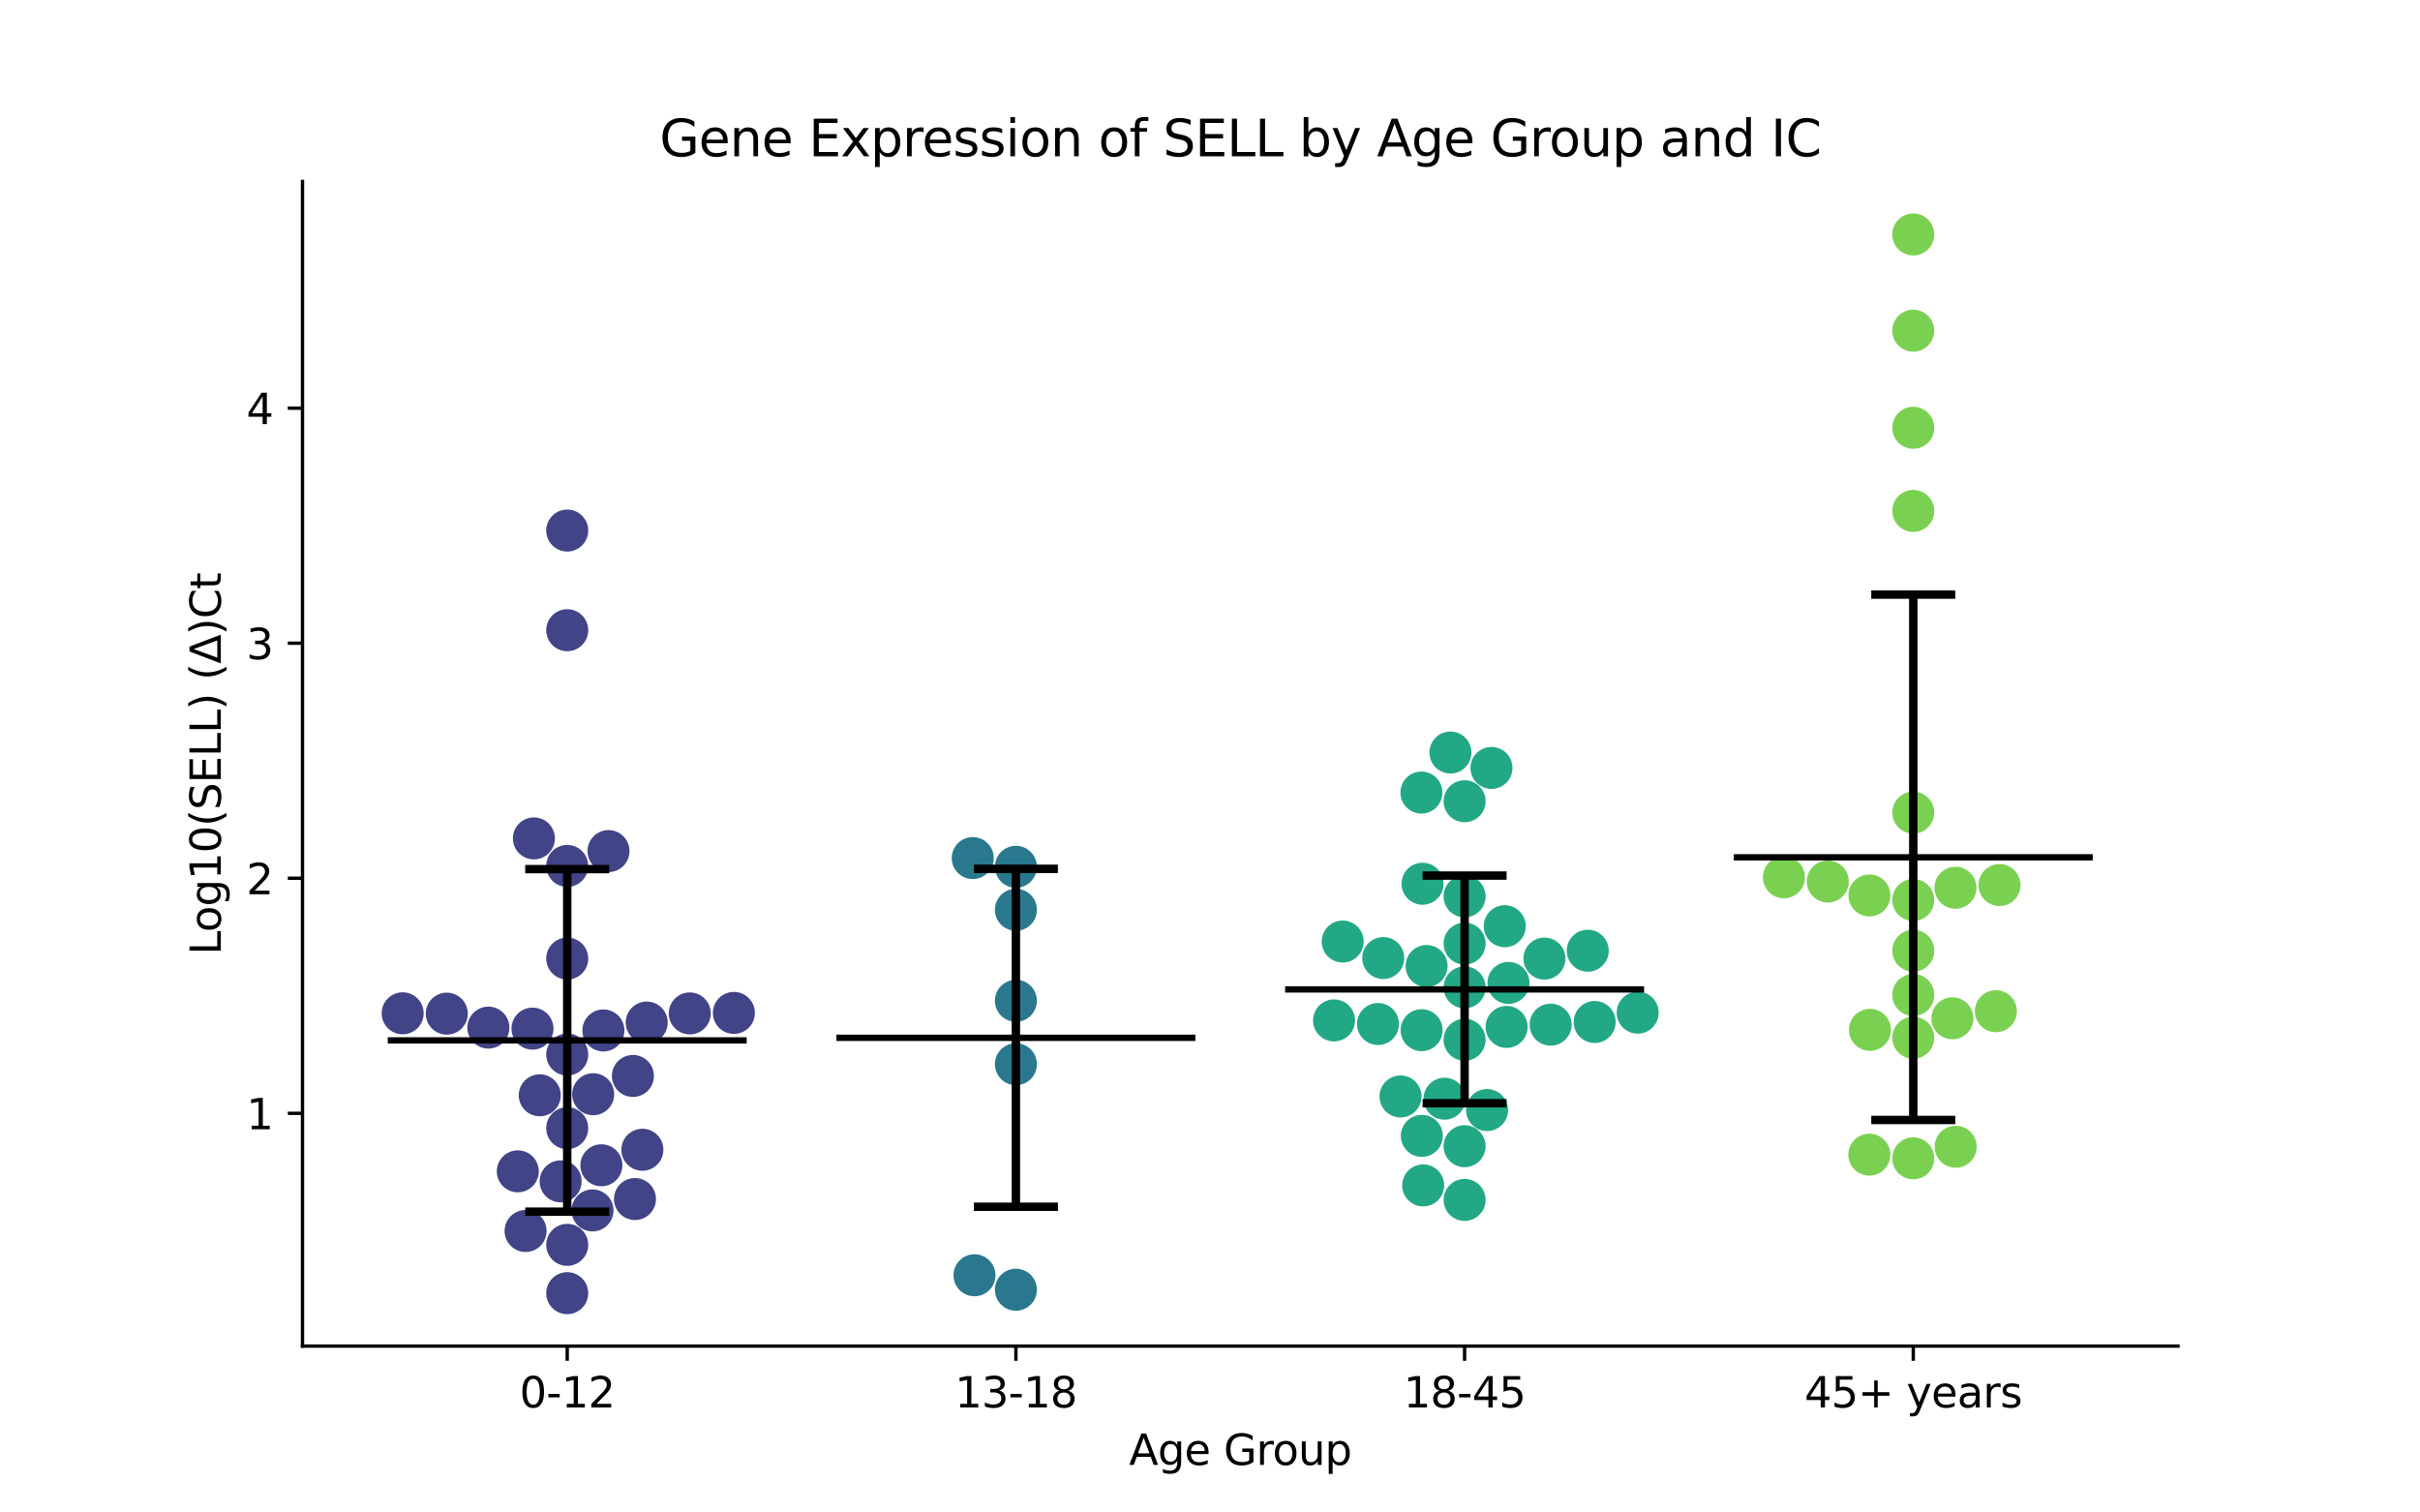 <?xml version="1.0" encoding="utf-8" standalone="no"?>
<!DOCTYPE svg PUBLIC "-//W3C//DTD SVG 1.1//EN"
  "http://www.w3.org/Graphics/SVG/1.1/DTD/svg11.dtd">
<svg xmlns:xlink="http://www.w3.org/1999/xlink" width="576pt" height="360pt" viewBox="0 0 576 360" xmlns="http://www.w3.org/2000/svg" version="1.1">
 <defs>
  <style type="text/css">*{stroke-linejoin: round; stroke-linecap: butt}</style>
 </defs>
 <g id="figure_1">
  <g id="patch_1">
   <path d="M 0 360 
L 576 360 
L 576 0 
L 0 0 
z
" style="fill: #ffffff"/>
  </g>
  <g id="axes_1">
   <g id="patch_2">
    <path d="M 72 320.4 
L 518.4 320.4 
L 518.4 43.2 
L 72 43.2 
z
" style="fill: #ffffff"/>
   </g>
   <g id="PathCollection_1">
    <defs>
     <path id="C0_0_a108113beb" d="M 0 5 
C 1.326 5 2.598 4.473 3.536 3.536 
C 4.473 2.598 5 1.326 5 -0 
C 5 -1.326 4.473 -2.598 3.536 -3.536 
C 2.598 -4.473 1.326 -5 0 -5 
C -1.326 -5 -2.598 -4.473 -3.536 -3.536 
C -4.473 -2.598 -5 -1.326 -5 0 
C -5 1.326 -4.473 2.598 -3.536 3.536 
C -2.598 4.473 -1.326 5 0 5 
z
"/>
    </defs>
    <g clip-path="url(#p85bf12c97c)">
     <use xlink:href="#C0_0_a108113beb" x="152.899" y="273.665" style="fill: #414487"/>
    </g>
    <g clip-path="url(#p85bf12c97c)">
     <use xlink:href="#C0_0_a108113beb" x="128.472" y="260.702" style="fill: #414487"/>
    </g>
    <g clip-path="url(#p85bf12c97c)">
     <use xlink:href="#C0_0_a108113beb" x="126.739" y="244.834" style="fill: #414487"/>
    </g>
    <g clip-path="url(#p85bf12c97c)">
     <use xlink:href="#C0_0_a108113beb" x="151.133" y="285.392" style="fill: #414487"/>
    </g>
    <g clip-path="url(#p85bf12c97c)">
     <use xlink:href="#C0_0_a108113beb" x="153.928" y="243.388" style="fill: #414487"/>
    </g>
    <g clip-path="url(#p85bf12c97c)">
     <use xlink:href="#C0_0_a108113beb" x="135.009" y="250.995" style="fill: #414487"/>
    </g>
    <g clip-path="url(#p85bf12c97c)">
     <use xlink:href="#C0_0_a108113beb" x="144.833" y="202.577" style="fill: #414487"/>
    </g>
    <g clip-path="url(#p85bf12c97c)">
     <use xlink:href="#C0_0_a108113beb" x="106.34" y="241.268" style="fill: #414487"/>
    </g>
    <g clip-path="url(#p85bf12c97c)">
     <use xlink:href="#C0_0_a108113beb" x="135.009" y="296.298" style="fill: #414487"/>
    </g>
    <g clip-path="url(#p85bf12c97c)">
     <use xlink:href="#C0_0_a108113beb" x="141.189" y="260.444" style="fill: #414487"/>
    </g>
    <g clip-path="url(#p85bf12c97c)">
     <use xlink:href="#C0_0_a108113beb" x="135.009" y="206.106" style="fill: #414487"/>
    </g>
    <g clip-path="url(#p85bf12c97c)">
     <use xlink:href="#C0_0_a108113beb" x="116.242" y="244.594" style="fill: #414487"/>
    </g>
    <g clip-path="url(#p85bf12c97c)">
     <use xlink:href="#C0_0_a108113beb" x="135.009" y="126.283" style="fill: #414487"/>
    </g>
    <g clip-path="url(#p85bf12c97c)">
     <use xlink:href="#C0_0_a108113beb" x="143.141" y="277.357" style="fill: #414487"/>
    </g>
    <g clip-path="url(#p85bf12c97c)">
     <use xlink:href="#C0_0_a108113beb" x="135.009" y="150" style="fill: #414487"/>
    </g>
    <g clip-path="url(#p85bf12c97c)">
     <use xlink:href="#C0_0_a108113beb" x="127.075" y="199.556" style="fill: #414487"/>
    </g>
    <g clip-path="url(#p85bf12c97c)">
     <use xlink:href="#C0_0_a108113beb" x="135.009" y="268.528" style="fill: #414487"/>
    </g>
    <g clip-path="url(#p85bf12c97c)">
     <use xlink:href="#C0_0_a108113beb" x="150.644" y="256.095" style="fill: #414487"/>
    </g>
    <g clip-path="url(#p85bf12c97c)">
     <use xlink:href="#C0_0_a108113beb" x="135.009" y="228.153" style="fill: #414487"/>
    </g>
    <g clip-path="url(#p85bf12c97c)">
     <use xlink:href="#C0_0_a108113beb" x="141.026" y="288.103" style="fill: #414487"/>
    </g>
    <g clip-path="url(#p85bf12c97c)">
     <use xlink:href="#C0_0_a108113beb" x="164.176" y="241.21" style="fill: #414487"/>
    </g>
    <g clip-path="url(#p85bf12c97c)">
     <use xlink:href="#C0_0_a108113beb" x="133.442" y="281.187" style="fill: #414487"/>
    </g>
    <g clip-path="url(#p85bf12c97c)">
     <use xlink:href="#C0_0_a108113beb" x="174.676" y="241.089" style="fill: #414487"/>
    </g>
    <g clip-path="url(#p85bf12c97c)">
     <use xlink:href="#C0_0_a108113beb" x="123.245" y="278.8" style="fill: #414487"/>
    </g>
    <g clip-path="url(#p85bf12c97c)">
     <use xlink:href="#C0_0_a108113beb" x="143.616" y="245.268" style="fill: #414487"/>
    </g>
    <g clip-path="url(#p85bf12c97c)">
     <use xlink:href="#C0_0_a108113beb" x="135.009" y="307.8" style="fill: #414487"/>
    </g>
    <g clip-path="url(#p85bf12c97c)">
     <use xlink:href="#C0_0_a108113beb" x="125.097" y="292.997" style="fill: #414487"/>
    </g>
    <g clip-path="url(#p85bf12c97c)">
     <use xlink:href="#C0_0_a108113beb" x="95.84" y="241.186" style="fill: #414487"/>
    </g>
   </g>
   <g id="PathCollection_2">
    <defs>
     <path id="C1_0_c24b6d0f7a" d="M 0 5 
C 1.326 5 2.598 4.473 3.536 3.536 
C 4.473 2.598 5 1.326 5 -0 
C 5 -1.326 4.473 -2.598 3.536 -3.536 
C 2.598 -4.473 1.326 -5 0 -5 
C -1.326 -5 -2.598 -4.473 -3.536 -3.536 
C -4.473 -2.598 -5 -1.326 -5 0 
C -5 1.326 -4.473 2.598 -3.536 3.536 
C -2.598 4.473 -1.326 5 0 5 
z
"/>
    </defs>
    <g clip-path="url(#p85bf12c97c)">
     <use xlink:href="#C1_0_c24b6d0f7a" x="241.803" y="306.977" style="fill: #2a788e"/>
    </g>
    <g clip-path="url(#p85bf12c97c)">
     <use xlink:href="#C1_0_c24b6d0f7a" x="241.803" y="238.208" style="fill: #2a788e"/>
    </g>
    <g clip-path="url(#p85bf12c97c)">
     <use xlink:href="#C1_0_c24b6d0f7a" x="241.803" y="216.545" style="fill: #2a788e"/>
    </g>
    <g clip-path="url(#p85bf12c97c)">
     <use xlink:href="#C1_0_c24b6d0f7a" x="231.944" y="303.537" style="fill: #2a788e"/>
    </g>
    <g clip-path="url(#p85bf12c97c)">
     <use xlink:href="#C1_0_c24b6d0f7a" x="241.803" y="253.299" style="fill: #2a788e"/>
    </g>
    <g clip-path="url(#p85bf12c97c)">
     <use xlink:href="#C1_0_c24b6d0f7a" x="231.532" y="204.24" style="fill: #2a788e"/>
    </g>
    <g clip-path="url(#p85bf12c97c)">
     <use xlink:href="#C1_0_c24b6d0f7a" x="241.803" y="206.316" style="fill: #2a788e"/>
    </g>
   </g>
   <g id="PathCollection_3">
    <defs>
     <path id="C2_0_f0e0ccfd8b" d="M 0 5 
C 1.326 5 2.598 4.473 3.536 3.536 
C 4.473 2.598 5 1.326 5 -0 
C 5 -1.326 4.473 -2.598 3.536 -3.536 
C 2.598 -4.473 1.326 -5 0 -5 
C -1.326 -5 -2.598 -4.473 -3.536 -3.536 
C -4.473 -2.598 -5 -1.326 -5 0 
C -5 1.326 -4.473 2.598 -3.536 3.536 
C -2.598 4.473 -1.326 5 0 5 
z
"/>
    </defs>
    <g clip-path="url(#p85bf12c97c)">
     <use xlink:href="#C2_0_f0e0ccfd8b" x="359.038" y="233.949" style="fill: #22a884"/>
    </g>
    <g clip-path="url(#p85bf12c97c)">
     <use xlink:href="#C2_0_f0e0ccfd8b" x="367.601" y="228.162" style="fill: #22a884"/>
    </g>
    <g clip-path="url(#p85bf12c97c)">
     <use xlink:href="#C2_0_f0e0ccfd8b" x="317.527" y="242.877" style="fill: #22a884"/>
    </g>
    <g clip-path="url(#p85bf12c97c)">
     <use xlink:href="#C2_0_f0e0ccfd8b" x="377.914" y="226.283" style="fill: #22a884"/>
    </g>
    <g clip-path="url(#p85bf12c97c)">
     <use xlink:href="#C2_0_f0e0ccfd8b" x="319.584" y="224.107" style="fill: #22a884"/>
    </g>
    <g clip-path="url(#p85bf12c97c)">
     <use xlink:href="#C2_0_f0e0ccfd8b" x="338.323" y="188.647" style="fill: #22a884"/>
    </g>
    <g clip-path="url(#p85bf12c97c)">
     <use xlink:href="#C2_0_f0e0ccfd8b" x="338.374" y="245.203" style="fill: #22a884"/>
    </g>
    <g clip-path="url(#p85bf12c97c)">
     <use xlink:href="#C2_0_f0e0ccfd8b" x="339.548" y="229.934" style="fill: #22a884"/>
    </g>
    <g clip-path="url(#p85bf12c97c)">
     <use xlink:href="#C2_0_f0e0ccfd8b" x="348.597" y="190.708" style="fill: #22a884"/>
    </g>
    <g clip-path="url(#p85bf12c97c)">
     <use xlink:href="#C2_0_f0e0ccfd8b" x="338.585" y="210.344" style="fill: #22a884"/>
    </g>
    <g clip-path="url(#p85bf12c97c)">
     <use xlink:href="#C2_0_f0e0ccfd8b" x="358.159" y="220.456" style="fill: #22a884"/>
    </g>
    <g clip-path="url(#p85bf12c97c)">
     <use xlink:href="#C2_0_f0e0ccfd8b" x="379.558" y="243.254" style="fill: #22a884"/>
    </g>
    <g clip-path="url(#p85bf12c97c)">
     <use xlink:href="#C2_0_f0e0ccfd8b" x="348.597" y="247.486" style="fill: #22a884"/>
    </g>
    <g clip-path="url(#p85bf12c97c)">
     <use xlink:href="#C2_0_f0e0ccfd8b" x="327.988" y="243.736" style="fill: #22a884"/>
    </g>
    <g clip-path="url(#p85bf12c97c)">
     <use xlink:href="#C2_0_f0e0ccfd8b" x="345.227" y="179.116" style="fill: #22a884"/>
    </g>
    <g clip-path="url(#p85bf12c97c)">
     <use xlink:href="#C2_0_f0e0ccfd8b" x="389.795" y="241.03" style="fill: #22a884"/>
    </g>
    <g clip-path="url(#p85bf12c97c)">
     <use xlink:href="#C2_0_f0e0ccfd8b" x="348.597" y="235.007" style="fill: #22a884"/>
    </g>
    <g clip-path="url(#p85bf12c97c)">
     <use xlink:href="#C2_0_f0e0ccfd8b" x="369.079" y="243.887" style="fill: #22a884"/>
    </g>
    <g clip-path="url(#p85bf12c97c)">
     <use xlink:href="#C2_0_f0e0ccfd8b" x="338.419" y="270.364" style="fill: #22a884"/>
    </g>
    <g clip-path="url(#p85bf12c97c)">
     <use xlink:href="#C2_0_f0e0ccfd8b" x="348.597" y="224.588" style="fill: #22a884"/>
    </g>
    <g clip-path="url(#p85bf12c97c)">
     <use xlink:href="#C2_0_f0e0ccfd8b" x="354.996" y="182.78" style="fill: #22a884"/>
    </g>
    <g clip-path="url(#p85bf12c97c)">
     <use xlink:href="#C2_0_f0e0ccfd8b" x="343.835" y="261.513" style="fill: #22a884"/>
    </g>
    <g clip-path="url(#p85bf12c97c)">
     <use xlink:href="#C2_0_f0e0ccfd8b" x="348.597" y="213.356" style="fill: #22a884"/>
    </g>
    <g clip-path="url(#p85bf12c97c)">
     <use xlink:href="#C2_0_f0e0ccfd8b" x="329.239" y="228.037" style="fill: #22a884"/>
    </g>
    <g clip-path="url(#p85bf12c97c)">
     <use xlink:href="#C2_0_f0e0ccfd8b" x="348.597" y="272.821" style="fill: #22a884"/>
    </g>
    <g clip-path="url(#p85bf12c97c)">
     <use xlink:href="#C2_0_f0e0ccfd8b" x="358.595" y="244.429" style="fill: #22a884"/>
    </g>
    <g clip-path="url(#p85bf12c97c)">
     <use xlink:href="#C2_0_f0e0ccfd8b" x="348.597" y="285.6" style="fill: #22a884"/>
    </g>
    <g clip-path="url(#p85bf12c97c)">
     <use xlink:href="#C2_0_f0e0ccfd8b" x="338.742" y="282.148" style="fill: #22a884"/>
    </g>
    <g clip-path="url(#p85bf12c97c)">
     <use xlink:href="#C2_0_f0e0ccfd8b" x="333.35" y="260.977" style="fill: #22a884"/>
    </g>
    <g clip-path="url(#p85bf12c97c)">
     <use xlink:href="#C2_0_f0e0ccfd8b" x="353.944" y="264.214" style="fill: #22a884"/>
    </g>
   </g>
   <g id="PathCollection_4">
    <defs>
     <path id="C3_0_3082be2347" d="M 0 5 
C 1.326 5 2.598 4.473 3.536 3.536 
C 4.473 2.598 5 1.326 5 -0 
C 5 -1.326 4.473 -2.598 3.536 -3.536 
C 2.598 -4.473 1.326 -5 0 -5 
C -1.326 -5 -2.598 -4.473 -3.536 -3.536 
C -4.473 -2.598 -5 -1.326 -5 0 
C -5 1.326 -4.473 2.598 -3.536 3.536 
C -2.598 4.473 -1.326 5 0 5 
z
"/>
    </defs>
    <g clip-path="url(#p85bf12c97c)">
     <use xlink:href="#C3_0_3082be2347" x="465.486" y="272.947" style="fill: #7ad151"/>
    </g>
    <g clip-path="url(#p85bf12c97c)">
     <use xlink:href="#C3_0_3082be2347" x="455.391" y="236.816" style="fill: #7ad151"/>
    </g>
    <g clip-path="url(#p85bf12c97c)">
     <use xlink:href="#C3_0_3082be2347" x="465.436" y="211.304" style="fill: #7ad151"/>
    </g>
    <g clip-path="url(#p85bf12c97c)">
     <use xlink:href="#C3_0_3082be2347" x="445.079" y="245.118" style="fill: #7ad151"/>
    </g>
    <g clip-path="url(#p85bf12c97c)">
     <use xlink:href="#C3_0_3082be2347" x="424.601" y="208.809" style="fill: #7ad151"/>
    </g>
    <g clip-path="url(#p85bf12c97c)">
     <use xlink:href="#C3_0_3082be2347" x="455.391" y="226.289" style="fill: #7ad151"/>
    </g>
    <g clip-path="url(#p85bf12c97c)">
     <use xlink:href="#C3_0_3082be2347" x="444.953" y="213.135" style="fill: #7ad151"/>
    </g>
    <g clip-path="url(#p85bf12c97c)">
     <use xlink:href="#C3_0_3082be2347" x="455.391" y="121.605" style="fill: #7ad151"/>
    </g>
    <g clip-path="url(#p85bf12c97c)">
     <use xlink:href="#C3_0_3082be2347" x="475.052" y="240.69" style="fill: #7ad151"/>
    </g>
    <g clip-path="url(#p85bf12c97c)">
     <use xlink:href="#C3_0_3082be2347" x="435.047" y="209.821" style="fill: #7ad151"/>
    </g>
    <g clip-path="url(#p85bf12c97c)">
     <use xlink:href="#C3_0_3082be2347" x="455.391" y="55.8" style="fill: #7ad151"/>
    </g>
    <g clip-path="url(#p85bf12c97c)">
     <use xlink:href="#C3_0_3082be2347" x="464.701" y="242.373" style="fill: #7ad151"/>
    </g>
    <g clip-path="url(#p85bf12c97c)">
     <use xlink:href="#C3_0_3082be2347" x="455.391" y="275.699" style="fill: #7ad151"/>
    </g>
    <g clip-path="url(#p85bf12c97c)">
     <use xlink:href="#C3_0_3082be2347" x="455.391" y="214.218" style="fill: #7ad151"/>
    </g>
    <g clip-path="url(#p85bf12c97c)">
     <use xlink:href="#C3_0_3082be2347" x="475.914" y="210.66" style="fill: #7ad151"/>
    </g>
    <g clip-path="url(#p85bf12c97c)">
     <use xlink:href="#C3_0_3082be2347" x="455.391" y="246.997" style="fill: #7ad151"/>
    </g>
    <g clip-path="url(#p85bf12c97c)">
     <use xlink:href="#C3_0_3082be2347" x="444.931" y="274.83" style="fill: #7ad151"/>
    </g>
    <g clip-path="url(#p85bf12c97c)">
     <use xlink:href="#C3_0_3082be2347" x="455.391" y="101.816" style="fill: #7ad151"/>
    </g>
    <g clip-path="url(#p85bf12c97c)">
     <use xlink:href="#C3_0_3082be2347" x="455.391" y="193.418" style="fill: #7ad151"/>
    </g>
    <g clip-path="url(#p85bf12c97c)">
     <use xlink:href="#C3_0_3082be2347" x="455.391" y="78.712" style="fill: #7ad151"/>
    </g>
   </g>
   <g id="matplotlib.axis_1">
    <g id="xtick_1">
     <g id="line2d_1">
      <defs>
       <path id="m94bf1dd454" d="M 0 0 
L 0 3.5 
" style="stroke: #000000; stroke-width: 0.8"/>
      </defs>
      <g>
       <use xlink:href="#m94bf1dd454" x="135.009" y="320.4" style="stroke: #000000; stroke-width: 0.8"/>
      </g>
     </g>
     <g id="text_1">
      <!-- 0-12 -->
      <g transform="translate(123.661 334.998) scale(0.1 -0.1)">
       <defs>
        <path id="DejaVuSans-30" d="M 2034 4250 
Q 1547 4250 1301 3770 
Q 1056 3291 1056 2328 
Q 1056 1369 1301 889 
Q 1547 409 2034 409 
Q 2525 409 2770 889 
Q 3016 1369 3016 2328 
Q 3016 3291 2770 3770 
Q 2525 4250 2034 4250 
z
M 2034 4750 
Q 2819 4750 3233 4129 
Q 3647 3509 3647 2328 
Q 3647 1150 3233 529 
Q 2819 -91 2034 -91 
Q 1250 -91 836 529 
Q 422 1150 422 2328 
Q 422 3509 836 4129 
Q 1250 4750 2034 4750 
z
" transform="scale(0.016)"/>
        <path id="DejaVuSans-2d" d="M 313 2009 
L 1997 2009 
L 1997 1497 
L 313 1497 
L 313 2009 
z
" transform="scale(0.016)"/>
        <path id="DejaVuSans-31" d="M 794 531 
L 1825 531 
L 1825 4091 
L 703 3866 
L 703 4441 
L 1819 4666 
L 2450 4666 
L 2450 531 
L 3481 531 
L 3481 0 
L 794 0 
L 794 531 
z
" transform="scale(0.016)"/>
        <path id="DejaVuSans-32" d="M 1228 531 
L 3431 531 
L 3431 0 
L 469 0 
L 469 531 
Q 828 903 1448 1529 
Q 2069 2156 2228 2338 
Q 2531 2678 2651 2914 
Q 2772 3150 2772 3378 
Q 2772 3750 2511 3984 
Q 2250 4219 1831 4219 
Q 1534 4219 1204 4116 
Q 875 4013 500 3803 
L 500 4441 
Q 881 4594 1212 4672 
Q 1544 4750 1819 4750 
Q 2544 4750 2975 4387 
Q 3406 4025 3406 3419 
Q 3406 3131 3298 2873 
Q 3191 2616 2906 2266 
Q 2828 2175 2409 1742 
Q 1991 1309 1228 531 
z
" transform="scale(0.016)"/>
       </defs>
       <use xlink:href="#DejaVuSans-30"/>
       <use xlink:href="#DejaVuSans-2d" x="63.623"/>
       <use xlink:href="#DejaVuSans-31" x="99.707"/>
       <use xlink:href="#DejaVuSans-32" x="163.33"/>
      </g>
     </g>
    </g>
    <g id="xtick_2">
     <g id="line2d_2">
      <g>
       <use xlink:href="#m94bf1dd454" x="241.803" y="320.4" style="stroke: #000000; stroke-width: 0.8"/>
      </g>
     </g>
     <g id="text_2">
      <!-- 13-18 -->
      <g transform="translate(227.274 334.998) scale(0.1 -0.1)">
       <defs>
        <path id="DejaVuSans-33" d="M 2597 2516 
Q 3050 2419 3304 2112 
Q 3559 1806 3559 1356 
Q 3559 666 3084 287 
Q 2609 -91 1734 -91 
Q 1441 -91 1130 -33 
Q 819 25 488 141 
L 488 750 
Q 750 597 1062 519 
Q 1375 441 1716 441 
Q 2309 441 2620 675 
Q 2931 909 2931 1356 
Q 2931 1769 2642 2001 
Q 2353 2234 1838 2234 
L 1294 2234 
L 1294 2753 
L 1863 2753 
Q 2328 2753 2575 2939 
Q 2822 3125 2822 3475 
Q 2822 3834 2567 4026 
Q 2313 4219 1838 4219 
Q 1578 4219 1281 4162 
Q 984 4106 628 3988 
L 628 4550 
Q 988 4650 1302 4700 
Q 1616 4750 1894 4750 
Q 2613 4750 3031 4423 
Q 3450 4097 3450 3541 
Q 3450 3153 3228 2886 
Q 3006 2619 2597 2516 
z
" transform="scale(0.016)"/>
        <path id="DejaVuSans-38" d="M 2034 2216 
Q 1584 2216 1326 1975 
Q 1069 1734 1069 1313 
Q 1069 891 1326 650 
Q 1584 409 2034 409 
Q 2484 409 2743 651 
Q 3003 894 3003 1313 
Q 3003 1734 2745 1975 
Q 2488 2216 2034 2216 
z
M 1403 2484 
Q 997 2584 770 2862 
Q 544 3141 544 3541 
Q 544 4100 942 4425 
Q 1341 4750 2034 4750 
Q 2731 4750 3128 4425 
Q 3525 4100 3525 3541 
Q 3525 3141 3298 2862 
Q 3072 2584 2669 2484 
Q 3125 2378 3379 2068 
Q 3634 1759 3634 1313 
Q 3634 634 3220 271 
Q 2806 -91 2034 -91 
Q 1263 -91 848 271 
Q 434 634 434 1313 
Q 434 1759 690 2068 
Q 947 2378 1403 2484 
z
M 1172 3481 
Q 1172 3119 1398 2916 
Q 1625 2713 2034 2713 
Q 2441 2713 2670 2916 
Q 2900 3119 2900 3481 
Q 2900 3844 2670 4047 
Q 2441 4250 2034 4250 
Q 1625 4250 1398 4047 
Q 1172 3844 1172 3481 
z
" transform="scale(0.016)"/>
       </defs>
       <use xlink:href="#DejaVuSans-31"/>
       <use xlink:href="#DejaVuSans-33" x="63.623"/>
       <use xlink:href="#DejaVuSans-2d" x="127.246"/>
       <use xlink:href="#DejaVuSans-31" x="163.33"/>
       <use xlink:href="#DejaVuSans-38" x="226.953"/>
      </g>
     </g>
    </g>
    <g id="xtick_3">
     <g id="line2d_3">
      <g>
       <use xlink:href="#m94bf1dd454" x="348.597" y="320.4" style="stroke: #000000; stroke-width: 0.8"/>
      </g>
     </g>
     <g id="text_3">
      <!-- 18-45 -->
      <g transform="translate(334.068 334.998) scale(0.1 -0.1)">
       <defs>
        <path id="DejaVuSans-34" d="M 2419 4116 
L 825 1625 
L 2419 1625 
L 2419 4116 
z
M 2253 4666 
L 3047 4666 
L 3047 1625 
L 3713 1625 
L 3713 1100 
L 3047 1100 
L 3047 0 
L 2419 0 
L 2419 1100 
L 313 1100 
L 313 1709 
L 2253 4666 
z
" transform="scale(0.016)"/>
        <path id="DejaVuSans-35" d="M 691 4666 
L 3169 4666 
L 3169 4134 
L 1269 4134 
L 1269 2991 
Q 1406 3038 1543 3061 
Q 1681 3084 1819 3084 
Q 2600 3084 3056 2656 
Q 3513 2228 3513 1497 
Q 3513 744 3044 326 
Q 2575 -91 1722 -91 
Q 1428 -91 1123 -41 
Q 819 9 494 109 
L 494 744 
Q 775 591 1075 516 
Q 1375 441 1709 441 
Q 2250 441 2565 725 
Q 2881 1009 2881 1497 
Q 2881 1984 2565 2268 
Q 2250 2553 1709 2553 
Q 1456 2553 1204 2497 
Q 953 2441 691 2322 
L 691 4666 
z
" transform="scale(0.016)"/>
       </defs>
       <use xlink:href="#DejaVuSans-31"/>
       <use xlink:href="#DejaVuSans-38" x="63.623"/>
       <use xlink:href="#DejaVuSans-2d" x="127.246"/>
       <use xlink:href="#DejaVuSans-34" x="163.33"/>
       <use xlink:href="#DejaVuSans-35" x="226.953"/>
      </g>
     </g>
    </g>
    <g id="xtick_4">
     <g id="line2d_4">
      <g>
       <use xlink:href="#m94bf1dd454" x="455.391" y="320.4" style="stroke: #000000; stroke-width: 0.8"/>
      </g>
     </g>
     <g id="text_4">
      <!-- 45+ years -->
      <g transform="translate(429.49 334.998) scale(0.1 -0.1)">
       <defs>
        <path id="DejaVuSans-2b" d="M 2944 4013 
L 2944 2272 
L 4684 2272 
L 4684 1741 
L 2944 1741 
L 2944 0 
L 2419 0 
L 2419 1741 
L 678 1741 
L 678 2272 
L 2419 2272 
L 2419 4013 
L 2944 4013 
z
" transform="scale(0.016)"/>
        <path id="DejaVuSans-20" transform="scale(0.016)"/>
        <path id="DejaVuSans-79" d="M 2059 -325 
Q 1816 -950 1584 -1140 
Q 1353 -1331 966 -1331 
L 506 -1331 
L 506 -850 
L 844 -850 
Q 1081 -850 1212 -737 
Q 1344 -625 1503 -206 
L 1606 56 
L 191 3500 
L 800 3500 
L 1894 763 
L 2988 3500 
L 3597 3500 
L 2059 -325 
z
" transform="scale(0.016)"/>
        <path id="DejaVuSans-65" d="M 3597 1894 
L 3597 1613 
L 953 1613 
Q 991 1019 1311 708 
Q 1631 397 2203 397 
Q 2534 397 2845 478 
Q 3156 559 3463 722 
L 3463 178 
Q 3153 47 2828 -22 
Q 2503 -91 2169 -91 
Q 1331 -91 842 396 
Q 353 884 353 1716 
Q 353 2575 817 3079 
Q 1281 3584 2069 3584 
Q 2775 3584 3186 3129 
Q 3597 2675 3597 1894 
z
M 3022 2063 
Q 3016 2534 2758 2815 
Q 2500 3097 2075 3097 
Q 1594 3097 1305 2825 
Q 1016 2553 972 2059 
L 3022 2063 
z
" transform="scale(0.016)"/>
        <path id="DejaVuSans-61" d="M 2194 1759 
Q 1497 1759 1228 1600 
Q 959 1441 959 1056 
Q 959 750 1161 570 
Q 1363 391 1709 391 
Q 2188 391 2477 730 
Q 2766 1069 2766 1631 
L 2766 1759 
L 2194 1759 
z
M 3341 1997 
L 3341 0 
L 2766 0 
L 2766 531 
Q 2569 213 2275 61 
Q 1981 -91 1556 -91 
Q 1019 -91 701 211 
Q 384 513 384 1019 
Q 384 1609 779 1909 
Q 1175 2209 1959 2209 
L 2766 2209 
L 2766 2266 
Q 2766 2663 2505 2880 
Q 2244 3097 1772 3097 
Q 1472 3097 1187 3025 
Q 903 2953 641 2809 
L 641 3341 
Q 956 3463 1253 3523 
Q 1550 3584 1831 3584 
Q 2591 3584 2966 3190 
Q 3341 2797 3341 1997 
z
" transform="scale(0.016)"/>
        <path id="DejaVuSans-72" d="M 2631 2963 
Q 2534 3019 2420 3045 
Q 2306 3072 2169 3072 
Q 1681 3072 1420 2755 
Q 1159 2438 1159 1844 
L 1159 0 
L 581 0 
L 581 3500 
L 1159 3500 
L 1159 2956 
Q 1341 3275 1631 3429 
Q 1922 3584 2338 3584 
Q 2397 3584 2469 3576 
Q 2541 3569 2628 3553 
L 2631 2963 
z
" transform="scale(0.016)"/>
        <path id="DejaVuSans-73" d="M 2834 3397 
L 2834 2853 
Q 2591 2978 2328 3040 
Q 2066 3103 1784 3103 
Q 1356 3103 1142 2972 
Q 928 2841 928 2578 
Q 928 2378 1081 2264 
Q 1234 2150 1697 2047 
L 1894 2003 
Q 2506 1872 2764 1633 
Q 3022 1394 3022 966 
Q 3022 478 2636 193 
Q 2250 -91 1575 -91 
Q 1294 -91 989 -36 
Q 684 19 347 128 
L 347 722 
Q 666 556 975 473 
Q 1284 391 1588 391 
Q 1994 391 2212 530 
Q 2431 669 2431 922 
Q 2431 1156 2273 1281 
Q 2116 1406 1581 1522 
L 1381 1569 
Q 847 1681 609 1914 
Q 372 2147 372 2553 
Q 372 3047 722 3315 
Q 1072 3584 1716 3584 
Q 2034 3584 2315 3537 
Q 2597 3491 2834 3397 
z
" transform="scale(0.016)"/>
       </defs>
       <use xlink:href="#DejaVuSans-34"/>
       <use xlink:href="#DejaVuSans-35" x="63.623"/>
       <use xlink:href="#DejaVuSans-2b" x="127.246"/>
       <use xlink:href="#DejaVuSans-20" x="211.035"/>
       <use xlink:href="#DejaVuSans-79" x="242.822"/>
       <use xlink:href="#DejaVuSans-65" x="302.002"/>
       <use xlink:href="#DejaVuSans-61" x="363.525"/>
       <use xlink:href="#DejaVuSans-72" x="424.805"/>
       <use xlink:href="#DejaVuSans-73" x="465.918"/>
      </g>
     </g>
    </g>
    <g id="text_5">
     <!-- Age Group -->
     <g transform="translate(268.72 348.677) scale(0.1 -0.1)">
      <defs>
       <path id="DejaVuSans-41" d="M 2188 4044 
L 1331 1722 
L 3047 1722 
L 2188 4044 
z
M 1831 4666 
L 2547 4666 
L 4325 0 
L 3669 0 
L 3244 1197 
L 1141 1197 
L 716 0 
L 50 0 
L 1831 4666 
z
" transform="scale(0.016)"/>
       <path id="DejaVuSans-67" d="M 2906 1791 
Q 2906 2416 2648 2759 
Q 2391 3103 1925 3103 
Q 1463 3103 1205 2759 
Q 947 2416 947 1791 
Q 947 1169 1205 825 
Q 1463 481 1925 481 
Q 2391 481 2648 825 
Q 2906 1169 2906 1791 
z
M 3481 434 
Q 3481 -459 3084 -895 
Q 2688 -1331 1869 -1331 
Q 1566 -1331 1297 -1286 
Q 1028 -1241 775 -1147 
L 775 -588 
Q 1028 -725 1275 -790 
Q 1522 -856 1778 -856 
Q 2344 -856 2625 -561 
Q 2906 -266 2906 331 
L 2906 616 
Q 2728 306 2450 153 
Q 2172 0 1784 0 
Q 1141 0 747 490 
Q 353 981 353 1791 
Q 353 2603 747 3093 
Q 1141 3584 1784 3584 
Q 2172 3584 2450 3431 
Q 2728 3278 2906 2969 
L 2906 3500 
L 3481 3500 
L 3481 434 
z
" transform="scale(0.016)"/>
       <path id="DejaVuSans-47" d="M 3809 666 
L 3809 1919 
L 2778 1919 
L 2778 2438 
L 4434 2438 
L 4434 434 
Q 4069 175 3628 42 
Q 3188 -91 2688 -91 
Q 1594 -91 976 548 
Q 359 1188 359 2328 
Q 359 3472 976 4111 
Q 1594 4750 2688 4750 
Q 3144 4750 3555 4637 
Q 3966 4525 4313 4306 
L 4313 3634 
Q 3963 3931 3569 4081 
Q 3175 4231 2741 4231 
Q 1884 4231 1454 3753 
Q 1025 3275 1025 2328 
Q 1025 1384 1454 906 
Q 1884 428 2741 428 
Q 3075 428 3337 486 
Q 3600 544 3809 666 
z
" transform="scale(0.016)"/>
       <path id="DejaVuSans-6f" d="M 1959 3097 
Q 1497 3097 1228 2736 
Q 959 2375 959 1747 
Q 959 1119 1226 758 
Q 1494 397 1959 397 
Q 2419 397 2687 759 
Q 2956 1122 2956 1747 
Q 2956 2369 2687 2733 
Q 2419 3097 1959 3097 
z
M 1959 3584 
Q 2709 3584 3137 3096 
Q 3566 2609 3566 1747 
Q 3566 888 3137 398 
Q 2709 -91 1959 -91 
Q 1206 -91 779 398 
Q 353 888 353 1747 
Q 353 2609 779 3096 
Q 1206 3584 1959 3584 
z
" transform="scale(0.016)"/>
       <path id="DejaVuSans-75" d="M 544 1381 
L 544 3500 
L 1119 3500 
L 1119 1403 
Q 1119 906 1312 657 
Q 1506 409 1894 409 
Q 2359 409 2629 706 
Q 2900 1003 2900 1516 
L 2900 3500 
L 3475 3500 
L 3475 0 
L 2900 0 
L 2900 538 
Q 2691 219 2414 64 
Q 2138 -91 1772 -91 
Q 1169 -91 856 284 
Q 544 659 544 1381 
z
M 1991 3584 
L 1991 3584 
z
" transform="scale(0.016)"/>
       <path id="DejaVuSans-70" d="M 1159 525 
L 1159 -1331 
L 581 -1331 
L 581 3500 
L 1159 3500 
L 1159 2969 
Q 1341 3281 1617 3432 
Q 1894 3584 2278 3584 
Q 2916 3584 3314 3078 
Q 3713 2572 3713 1747 
Q 3713 922 3314 415 
Q 2916 -91 2278 -91 
Q 1894 -91 1617 61 
Q 1341 213 1159 525 
z
M 3116 1747 
Q 3116 2381 2855 2742 
Q 2594 3103 2138 3103 
Q 1681 3103 1420 2742 
Q 1159 2381 1159 1747 
Q 1159 1113 1420 752 
Q 1681 391 2138 391 
Q 2594 391 2855 752 
Q 3116 1113 3116 1747 
z
" transform="scale(0.016)"/>
      </defs>
      <use xlink:href="#DejaVuSans-41"/>
      <use xlink:href="#DejaVuSans-67" x="68.408"/>
      <use xlink:href="#DejaVuSans-65" x="131.885"/>
      <use xlink:href="#DejaVuSans-20" x="193.408"/>
      <use xlink:href="#DejaVuSans-47" x="225.195"/>
      <use xlink:href="#DejaVuSans-72" x="302.686"/>
      <use xlink:href="#DejaVuSans-6f" x="341.549"/>
      <use xlink:href="#DejaVuSans-75" x="402.73"/>
      <use xlink:href="#DejaVuSans-70" x="466.109"/>
     </g>
    </g>
   </g>
   <g id="matplotlib.axis_2">
    <g id="ytick_1">
     <g id="line2d_5">
      <defs>
       <path id="m46c025c6a8" d="M 0 0 
L -3.5 0 
" style="stroke: #000000; stroke-width: 0.8"/>
      </defs>
      <g>
       <use xlink:href="#m46c025c6a8" x="72" y="264.986" style="stroke: #000000; stroke-width: 0.8"/>
      </g>
     </g>
     <g id="text_6">
      <!-- 1 -->
      <g transform="translate(58.638 268.786) scale(0.1 -0.1)">
       <use xlink:href="#DejaVuSans-31"/>
      </g>
     </g>
    </g>
    <g id="ytick_2">
     <g id="line2d_6">
      <g>
       <use xlink:href="#m46c025c6a8" x="72" y="209.041" style="stroke: #000000; stroke-width: 0.8"/>
      </g>
     </g>
     <g id="text_7">
      <!-- 2 -->
      <g transform="translate(58.638 212.841) scale(0.1 -0.1)">
       <use xlink:href="#DejaVuSans-32"/>
      </g>
     </g>
    </g>
    <g id="ytick_3">
     <g id="line2d_7">
      <g>
       <use xlink:href="#m46c025c6a8" x="72" y="153.096" style="stroke: #000000; stroke-width: 0.8"/>
      </g>
     </g>
     <g id="text_8">
      <!-- 3 -->
      <g transform="translate(58.638 156.896) scale(0.1 -0.1)">
       <use xlink:href="#DejaVuSans-33"/>
      </g>
     </g>
    </g>
    <g id="ytick_4">
     <g id="line2d_8">
      <g>
       <use xlink:href="#m46c025c6a8" x="72" y="97.151" style="stroke: #000000; stroke-width: 0.8"/>
      </g>
     </g>
     <g id="text_9">
      <!-- 4 -->
      <g transform="translate(58.638 100.951) scale(0.1 -0.1)">
       <use xlink:href="#DejaVuSans-34"/>
      </g>
     </g>
    </g>
    <g id="text_10">
     <!-- Log10(SELL) (Δ)Ct -->
     <g transform="translate(52.558 227.264) rotate(-90) scale(0.1 -0.1)">
      <defs>
       <path id="DejaVuSans-4c" d="M 628 4666 
L 1259 4666 
L 1259 531 
L 3531 531 
L 3531 0 
L 628 0 
L 628 4666 
z
" transform="scale(0.016)"/>
       <path id="DejaVuSans-28" d="M 1984 4856 
Q 1566 4138 1362 3434 
Q 1159 2731 1159 2009 
Q 1159 1288 1364 580 
Q 1569 -128 1984 -844 
L 1484 -844 
Q 1016 -109 783 600 
Q 550 1309 550 2009 
Q 550 2706 781 3412 
Q 1013 4119 1484 4856 
L 1984 4856 
z
" transform="scale(0.016)"/>
       <path id="DejaVuSans-53" d="M 3425 4513 
L 3425 3897 
Q 3066 4069 2747 4153 
Q 2428 4238 2131 4238 
Q 1616 4238 1336 4038 
Q 1056 3838 1056 3469 
Q 1056 3159 1242 3001 
Q 1428 2844 1947 2747 
L 2328 2669 
Q 3034 2534 3370 2195 
Q 3706 1856 3706 1288 
Q 3706 609 3251 259 
Q 2797 -91 1919 -91 
Q 1588 -91 1214 -16 
Q 841 59 441 206 
L 441 856 
Q 825 641 1194 531 
Q 1563 422 1919 422 
Q 2459 422 2753 634 
Q 3047 847 3047 1241 
Q 3047 1584 2836 1778 
Q 2625 1972 2144 2069 
L 1759 2144 
Q 1053 2284 737 2584 
Q 422 2884 422 3419 
Q 422 4038 858 4394 
Q 1294 4750 2059 4750 
Q 2388 4750 2728 4690 
Q 3069 4631 3425 4513 
z
" transform="scale(0.016)"/>
       <path id="DejaVuSans-45" d="M 628 4666 
L 3578 4666 
L 3578 4134 
L 1259 4134 
L 1259 2753 
L 3481 2753 
L 3481 2222 
L 1259 2222 
L 1259 531 
L 3634 531 
L 3634 0 
L 628 0 
L 628 4666 
z
" transform="scale(0.016)"/>
       <path id="DejaVuSans-29" d="M 513 4856 
L 1013 4856 
Q 1481 4119 1714 3412 
Q 1947 2706 1947 2009 
Q 1947 1309 1714 600 
Q 1481 -109 1013 -844 
L 513 -844 
Q 928 -128 1133 580 
Q 1338 1288 1338 2009 
Q 1338 2731 1133 3434 
Q 928 4138 513 4856 
z
" transform="scale(0.016)"/>
       <path id="DejaVuSans-394" d="M 2188 4044 
L 906 525 
L 3472 525 
L 2188 4044 
z
M 50 0 
L 1831 4666 
L 2547 4666 
L 4325 0 
L 50 0 
z
" transform="scale(0.016)"/>
       <path id="DejaVuSans-43" d="M 4122 4306 
L 4122 3641 
Q 3803 3938 3442 4084 
Q 3081 4231 2675 4231 
Q 1875 4231 1450 3742 
Q 1025 3253 1025 2328 
Q 1025 1406 1450 917 
Q 1875 428 2675 428 
Q 3081 428 3442 575 
Q 3803 722 4122 1019 
L 4122 359 
Q 3791 134 3420 21 
Q 3050 -91 2638 -91 
Q 1578 -91 968 557 
Q 359 1206 359 2328 
Q 359 3453 968 4101 
Q 1578 4750 2638 4750 
Q 3056 4750 3426 4639 
Q 3797 4528 4122 4306 
z
" transform="scale(0.016)"/>
       <path id="DejaVuSans-74" d="M 1172 4494 
L 1172 3500 
L 2356 3500 
L 2356 3053 
L 1172 3053 
L 1172 1153 
Q 1172 725 1289 603 
Q 1406 481 1766 481 
L 2356 481 
L 2356 0 
L 1766 0 
Q 1100 0 847 248 
Q 594 497 594 1153 
L 594 3053 
L 172 3053 
L 172 3500 
L 594 3500 
L 594 4494 
L 1172 4494 
z
" transform="scale(0.016)"/>
      </defs>
      <use xlink:href="#DejaVuSans-4c"/>
      <use xlink:href="#DejaVuSans-6f" x="53.963"/>
      <use xlink:href="#DejaVuSans-67" x="115.145"/>
      <use xlink:href="#DejaVuSans-31" x="178.621"/>
      <use xlink:href="#DejaVuSans-30" x="242.244"/>
      <use xlink:href="#DejaVuSans-28" x="305.867"/>
      <use xlink:href="#DejaVuSans-53" x="344.881"/>
      <use xlink:href="#DejaVuSans-45" x="408.357"/>
      <use xlink:href="#DejaVuSans-4c" x="471.541"/>
      <use xlink:href="#DejaVuSans-4c" x="527.254"/>
      <use xlink:href="#DejaVuSans-29" x="582.967"/>
      <use xlink:href="#DejaVuSans-20" x="621.98"/>
      <use xlink:href="#DejaVuSans-28" x="653.768"/>
      <use xlink:href="#DejaVuSans-394" x="692.781"/>
      <use xlink:href="#DejaVuSans-29" x="761.189"/>
      <use xlink:href="#DejaVuSans-43" x="800.203"/>
      <use xlink:href="#DejaVuSans-74" x="870.027"/>
     </g>
    </g>
   </g>
   <g id="LineCollection_1">
    <path d="M 135.009 288.405 
L 135.009 206.872 
" clip-path="url(#p85bf12c97c)" style="fill: none; stroke: #000000; stroke-width: 2"/>
   </g>
   <g id="line2d_9">
    <defs>
     <path id="mb545df90a2" d="M 10 0 
L -10 -0 
" style="stroke: #000000; stroke-width: 2"/>
    </defs>
    <g clip-path="url(#p85bf12c97c)">
     <use xlink:href="#mb545df90a2" x="135.009" y="288.405" style="stroke: #000000; stroke-width: 2"/>
    </g>
   </g>
   <g id="line2d_10">
    <g clip-path="url(#p85bf12c97c)">
     <use xlink:href="#mb545df90a2" x="135.009" y="206.872" style="stroke: #000000; stroke-width: 2"/>
    </g>
   </g>
   <g id="LineCollection_2">
    <path d="M 92.291 247.638 
L 177.726 247.638 
" clip-path="url(#p85bf12c97c)" style="fill: none; stroke: #000000; stroke-width: 1.5"/>
   </g>
   <g id="LineCollection_3">
    <path d="M 241.803 287.234 
L 241.803 206.8 
" clip-path="url(#p85bf12c97c)" style="fill: none; stroke: #000000; stroke-width: 2"/>
   </g>
   <g id="line2d_11">
    <g clip-path="url(#p85bf12c97c)">
     <use xlink:href="#mb545df90a2" x="241.803" y="287.234" style="stroke: #000000; stroke-width: 2"/>
    </g>
   </g>
   <g id="line2d_12">
    <g clip-path="url(#p85bf12c97c)">
     <use xlink:href="#mb545df90a2" x="241.803" y="206.8" style="stroke: #000000; stroke-width: 2"/>
    </g>
   </g>
   <g id="LineCollection_4">
    <path d="M 199.085 247.017 
L 284.521 247.017 
" clip-path="url(#p85bf12c97c)" style="fill: none; stroke: #000000; stroke-width: 1.5"/>
   </g>
   <g id="LineCollection_5">
    <path d="M 348.597 262.6 
L 348.597 208.4 
" clip-path="url(#p85bf12c97c)" style="fill: none; stroke: #000000; stroke-width: 2"/>
   </g>
   <g id="line2d_13">
    <g clip-path="url(#p85bf12c97c)">
     <use xlink:href="#mb545df90a2" x="348.597" y="262.6" style="stroke: #000000; stroke-width: 2"/>
    </g>
   </g>
   <g id="line2d_14">
    <g clip-path="url(#p85bf12c97c)">
     <use xlink:href="#mb545df90a2" x="348.597" y="208.4" style="stroke: #000000; stroke-width: 2"/>
    </g>
   </g>
   <g id="LineCollection_6">
    <path d="M 305.879 235.5 
L 391.315 235.5 
" clip-path="url(#p85bf12c97c)" style="fill: none; stroke: #000000; stroke-width: 1.5"/>
   </g>
   <g id="LineCollection_7">
    <path d="M 455.391 266.578 
L 455.391 141.527 
" clip-path="url(#p85bf12c97c)" style="fill: none; stroke: #000000; stroke-width: 2"/>
   </g>
   <g id="line2d_15">
    <g clip-path="url(#p85bf12c97c)">
     <use xlink:href="#mb545df90a2" x="455.391" y="266.578" style="stroke: #000000; stroke-width: 2"/>
    </g>
   </g>
   <g id="line2d_16">
    <g clip-path="url(#p85bf12c97c)">
     <use xlink:href="#mb545df90a2" x="455.391" y="141.527" style="stroke: #000000; stroke-width: 2"/>
    </g>
   </g>
   <g id="LineCollection_8">
    <path d="M 412.674 204.053 
L 498.109 204.053 
" clip-path="url(#p85bf12c97c)" style="fill: none; stroke: #000000; stroke-width: 1.5"/>
   </g>
   <g id="patch_3">
    <path d="M 72 320.4 
L 72 43.2 
" style="fill: none; stroke: #000000; stroke-width: 0.8; stroke-linejoin: miter; stroke-linecap: square"/>
   </g>
   <g id="patch_4">
    <path d="M 72 320.4 
L 518.4 320.4 
" style="fill: none; stroke: #000000; stroke-width: 0.8; stroke-linejoin: miter; stroke-linecap: square"/>
   </g>
   <g id="text_11">
    <!-- Gene Expression of SELL by Age Group and IC -->
    <g transform="translate(156.996 37.2) scale(0.12 -0.12)">
     <defs>
      <path id="DejaVuSans-6e" d="M 3513 2113 
L 3513 0 
L 2938 0 
L 2938 2094 
Q 2938 2591 2744 2837 
Q 2550 3084 2163 3084 
Q 1697 3084 1428 2787 
Q 1159 2491 1159 1978 
L 1159 0 
L 581 0 
L 581 3500 
L 1159 3500 
L 1159 2956 
Q 1366 3272 1645 3428 
Q 1925 3584 2291 3584 
Q 2894 3584 3203 3211 
Q 3513 2838 3513 2113 
z
" transform="scale(0.016)"/>
      <path id="DejaVuSans-78" d="M 3513 3500 
L 2247 1797 
L 3578 0 
L 2900 0 
L 1881 1375 
L 863 0 
L 184 0 
L 1544 1831 
L 300 3500 
L 978 3500 
L 1906 2253 
L 2834 3500 
L 3513 3500 
z
" transform="scale(0.016)"/>
      <path id="DejaVuSans-69" d="M 603 3500 
L 1178 3500 
L 1178 0 
L 603 0 
L 603 3500 
z
M 603 4863 
L 1178 4863 
L 1178 4134 
L 603 4134 
L 603 4863 
z
" transform="scale(0.016)"/>
      <path id="DejaVuSans-66" d="M 2375 4863 
L 2375 4384 
L 1825 4384 
Q 1516 4384 1395 4259 
Q 1275 4134 1275 3809 
L 1275 3500 
L 2222 3500 
L 2222 3053 
L 1275 3053 
L 1275 0 
L 697 0 
L 697 3053 
L 147 3053 
L 147 3500 
L 697 3500 
L 697 3744 
Q 697 4328 969 4595 
Q 1241 4863 1831 4863 
L 2375 4863 
z
" transform="scale(0.016)"/>
      <path id="DejaVuSans-62" d="M 3116 1747 
Q 3116 2381 2855 2742 
Q 2594 3103 2138 3103 
Q 1681 3103 1420 2742 
Q 1159 2381 1159 1747 
Q 1159 1113 1420 752 
Q 1681 391 2138 391 
Q 2594 391 2855 752 
Q 3116 1113 3116 1747 
z
M 1159 2969 
Q 1341 3281 1617 3432 
Q 1894 3584 2278 3584 
Q 2916 3584 3314 3078 
Q 3713 2572 3713 1747 
Q 3713 922 3314 415 
Q 2916 -91 2278 -91 
Q 1894 -91 1617 61 
Q 1341 213 1159 525 
L 1159 0 
L 581 0 
L 581 4863 
L 1159 4863 
L 1159 2969 
z
" transform="scale(0.016)"/>
      <path id="DejaVuSans-64" d="M 2906 2969 
L 2906 4863 
L 3481 4863 
L 3481 0 
L 2906 0 
L 2906 525 
Q 2725 213 2448 61 
Q 2172 -91 1784 -91 
Q 1150 -91 751 415 
Q 353 922 353 1747 
Q 353 2572 751 3078 
Q 1150 3584 1784 3584 
Q 2172 3584 2448 3432 
Q 2725 3281 2906 2969 
z
M 947 1747 
Q 947 1113 1208 752 
Q 1469 391 1925 391 
Q 2381 391 2643 752 
Q 2906 1113 2906 1747 
Q 2906 2381 2643 2742 
Q 2381 3103 1925 3103 
Q 1469 3103 1208 2742 
Q 947 2381 947 1747 
z
" transform="scale(0.016)"/>
      <path id="DejaVuSans-49" d="M 628 4666 
L 1259 4666 
L 1259 0 
L 628 0 
L 628 4666 
z
" transform="scale(0.016)"/>
     </defs>
     <use xlink:href="#DejaVuSans-47"/>
     <use xlink:href="#DejaVuSans-65" x="77.49"/>
     <use xlink:href="#DejaVuSans-6e" x="139.014"/>
     <use xlink:href="#DejaVuSans-65" x="202.393"/>
     <use xlink:href="#DejaVuSans-20" x="263.916"/>
     <use xlink:href="#DejaVuSans-45" x="295.703"/>
     <use xlink:href="#DejaVuSans-78" x="358.887"/>
     <use xlink:href="#DejaVuSans-70" x="418.066"/>
     <use xlink:href="#DejaVuSans-72" x="481.543"/>
     <use xlink:href="#DejaVuSans-65" x="520.406"/>
     <use xlink:href="#DejaVuSans-73" x="581.93"/>
     <use xlink:href="#DejaVuSans-73" x="634.029"/>
     <use xlink:href="#DejaVuSans-69" x="686.129"/>
     <use xlink:href="#DejaVuSans-6f" x="713.912"/>
     <use xlink:href="#DejaVuSans-6e" x="775.094"/>
     <use xlink:href="#DejaVuSans-20" x="838.473"/>
     <use xlink:href="#DejaVuSans-6f" x="870.26"/>
     <use xlink:href="#DejaVuSans-66" x="931.441"/>
     <use xlink:href="#DejaVuSans-20" x="966.646"/>
     <use xlink:href="#DejaVuSans-53" x="998.434"/>
     <use xlink:href="#DejaVuSans-45" x="1061.91"/>
     <use xlink:href="#DejaVuSans-4c" x="1125.094"/>
     <use xlink:href="#DejaVuSans-4c" x="1180.807"/>
     <use xlink:href="#DejaVuSans-20" x="1236.52"/>
     <use xlink:href="#DejaVuSans-62" x="1268.307"/>
     <use xlink:href="#DejaVuSans-79" x="1331.783"/>
     <use xlink:href="#DejaVuSans-20" x="1390.963"/>
     <use xlink:href="#DejaVuSans-41" x="1422.75"/>
     <use xlink:href="#DejaVuSans-67" x="1491.158"/>
     <use xlink:href="#DejaVuSans-65" x="1554.635"/>
     <use xlink:href="#DejaVuSans-20" x="1616.158"/>
     <use xlink:href="#DejaVuSans-47" x="1647.945"/>
     <use xlink:href="#DejaVuSans-72" x="1725.436"/>
     <use xlink:href="#DejaVuSans-6f" x="1764.299"/>
     <use xlink:href="#DejaVuSans-75" x="1825.48"/>
     <use xlink:href="#DejaVuSans-70" x="1888.859"/>
     <use xlink:href="#DejaVuSans-20" x="1952.336"/>
     <use xlink:href="#DejaVuSans-61" x="1984.123"/>
     <use xlink:href="#DejaVuSans-6e" x="2045.402"/>
     <use xlink:href="#DejaVuSans-64" x="2108.781"/>
     <use xlink:href="#DejaVuSans-20" x="2172.258"/>
     <use xlink:href="#DejaVuSans-49" x="2204.045"/>
     <use xlink:href="#DejaVuSans-43" x="2233.537"/>
    </g>
   </g>
  </g>
 </g>
 <defs>
  <clipPath id="p85bf12c97c">
   <rect x="72" y="43.2" width="446.4" height="277.2"/>
  </clipPath>
 </defs>
</svg>

